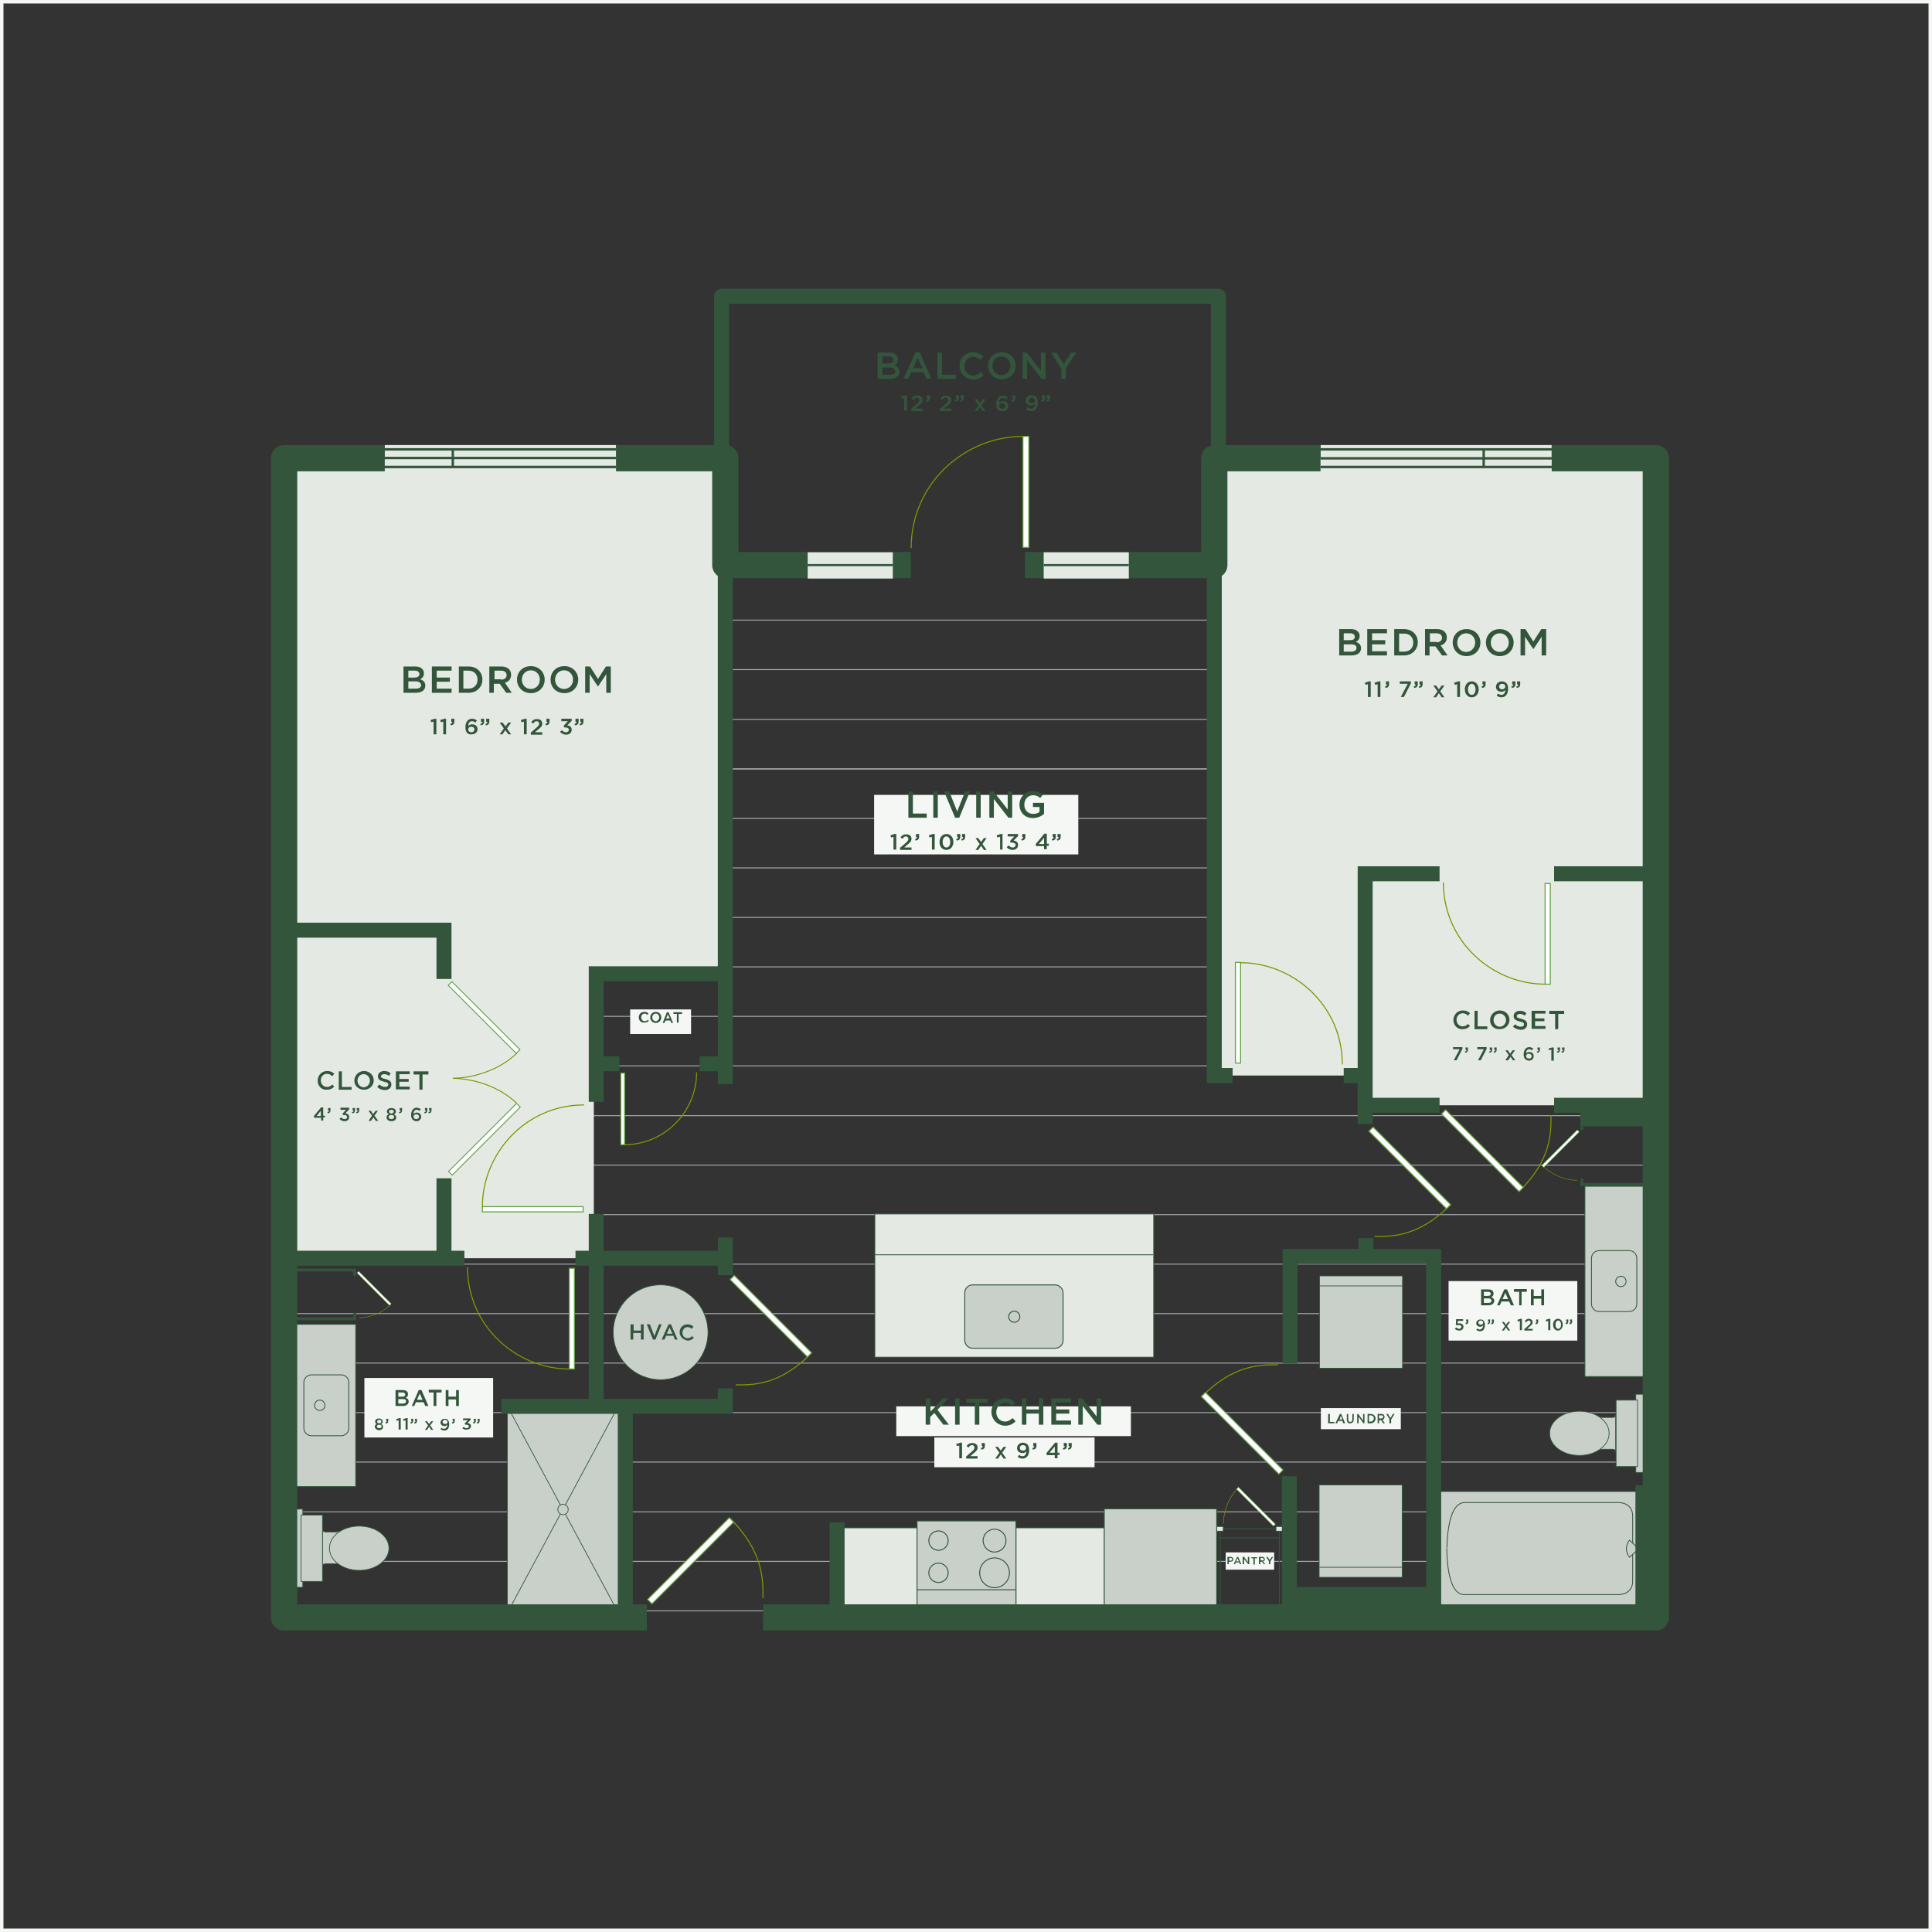 <?xml version="1.0" encoding="utf-8"?>
<!-- Generator: Adobe Illustrator 21.1.0, SVG Export Plug-In . SVG Version: 6.00 Build 0)  -->
<svg version="1.1" id="Layer_1" xmlns="http://www.w3.org/2000/svg" xmlns:xlink="http://www.w3.org/1999/xlink" x="0px" y="0px"
	 viewBox="0 0 558.3 558.3" style="enable-background:new 0 0 558.3 558.3;" xml:space="preserve">
<rect x="0" y="0" width="558.3" height="558.3" fill="#333333" stroke="none"/>
<style type="text/css">
	.fp-saluda-st0{fill:none;stroke:#A6A8AB;stroke-width:0.27;stroke-miterlimit:10;}
	.fp-saluda-st1{fill:#E4E9E4;}
	.fp-saluda-st2{fill:none;stroke:#E4E9E4;stroke-width:7.59;stroke-linejoin:round;}
	.fp-saluda-st3{fill:#32553B;}
	.fp-saluda-st4{fill:#C8D0C9;stroke:#32553B;stroke-width:0.24;stroke-miterlimit:10;}
	.fp-saluda-st5{fill:#E4E9E4;stroke:#32553B;stroke-width:0.27;stroke-miterlimit:10;}
	.fp-saluda-st6{fill:none;stroke:#32553B;stroke-width:0.27;stroke-miterlimit:10;}
	.fp-saluda-st7{fill:#E4E9E4;stroke:#32553B;stroke-width:0.24;stroke-miterlimit:10;}
	.fp-saluda-st8{fill:#C8D0C9;stroke:#32553B;stroke-width:0.27;stroke-miterlimit:10;}
	.fp-saluda-st9{fill:#C8D0C9;stroke:#32553B;stroke-width:0.21;stroke-miterlimit:10;}
	.fp-saluda-st10{fill:none;stroke:#32553B;stroke-width:0.21;stroke-miterlimit:10;}
	.fp-saluda-st11{fill:none;stroke:#32553B;stroke-width:7.59;stroke-linejoin:round;}
	.fp-saluda-st12{fill:none;stroke:#32553B;stroke-width:4.33;stroke-linejoin:round;}
	.fp-saluda-st13{fill:none;stroke:#32553B;stroke-width:4.33;stroke-miterlimit:10;}
	.fp-saluda-st14{fill:none;stroke:#32553B;stroke-width:0.24;stroke-miterlimit:10;}
	.fp-saluda-st15{fill:#32553B;stroke:#32553B;stroke-width:0.21;stroke-miterlimit:10;}
	.fp-saluda-st16{fill:#32553B;stroke:#32553B;stroke-width:0.84;stroke-miterlimit:10;}
	.fp-saluda-st17{fill:#FFFFFF;stroke:#62A044;stroke-width:0.3;stroke-miterlimit:10;}
	.fp-saluda-st18{fill:none;stroke:#799900;stroke-width:0.3;stroke-miterlimit:10;}
	.fp-saluda-st19{fill:none;stroke:#799900;stroke-width:0.27;stroke-miterlimit:10;}
	.fp-saluda-st20{fill:#FFFFFF;stroke:#62A044;stroke-width:0.27;stroke-miterlimit:10;}
	.fp-saluda-st21{fill:none;stroke:#799900;stroke-width:0.13;stroke-miterlimit:10;}
	.fp-saluda-st22{fill:#FFFFFF;stroke:#62A044;stroke-width:0.13;stroke-miterlimit:10;}
	.fp-saluda-st23{fill:none;stroke:#32553B;stroke-width:0.84;stroke-miterlimit:10;}
	.fp-saluda-st24{fill:#F5F7F5;}
	.fp-saluda-st25{enable-background:new    ;}
	.fp-saluda-st26{fill:#C8D0C9;stroke:#32553B;stroke-width:0.2;stroke-miterlimit:10;}
	.fp-saluda-st27{fill:none;stroke:#799900;stroke-width:0.16;stroke-miterlimit:10;}
	.fp-saluda-st28{fill:#FFFFFF;stroke:#62A044;stroke-width:0.16;stroke-miterlimit:10;}
	.fp-saluda-st29{fill:none;stroke:#F5F7F5;stroke-miterlimit:10;}
</style>
<title>fp_saluda</title>
<g id="Layer_2">
	<g id="DESIGN">
		<line class="fp-saluda-st0" x1="196.5" y1="207.9" x2="364.1" y2="207.9"/>
		<line class="fp-saluda-st0" x1="196.5" y1="222.2" x2="364.1" y2="222.2"/>
		<line class="fp-saluda-st0" x1="196.5" y1="236.5" x2="364.1" y2="236.5"/>
		<line class="fp-saluda-st0" x1="196.5" y1="250.8" x2="364.1" y2="250.8"/>
		<line class="fp-saluda-st0" x1="196.5" y1="265.1" x2="364.1" y2="265.1"/>
		<line class="fp-saluda-st0" x1="196.5" y1="279.4" x2="364.1" y2="279.4"/>
		<line class="fp-saluda-st0" x1="82.1" y1="293.7" x2="364.1" y2="293.7"/>
		<line class="fp-saluda-st0" x1="82.1" y1="308" x2="364.1" y2="308"/>
		<line class="fp-saluda-st0" x1="82.1" y1="322.4" x2="478.5" y2="322.4"/>
		<line class="fp-saluda-st0" x1="82.1" y1="336.7" x2="478.5" y2="336.7"/>
		<line class="fp-saluda-st0" x1="82.1" y1="351" x2="478.5" y2="351"/>
		<line class="fp-saluda-st0" x1="82.1" y1="365.3" x2="478.5" y2="365.3"/>
		<line class="fp-saluda-st0" x1="82.1" y1="379.6" x2="478.5" y2="379.6"/>
		<line class="fp-saluda-st0" x1="82.1" y1="393.9" x2="478.5" y2="393.9"/>
		<line class="fp-saluda-st0" x1="82.1" y1="408.2" x2="478.5" y2="408.2"/>
		<line class="fp-saluda-st0" x1="82.1" y1="422.5" x2="478.5" y2="422.5"/>
		<line class="fp-saluda-st0" x1="82.1" y1="436.9" x2="478.5" y2="436.9"/>
		<line class="fp-saluda-st0" x1="82.1" y1="451.2" x2="478.5" y2="451.2"/>
		<line class="fp-saluda-st0" x1="82.1" y1="465.5" x2="478.5" y2="465.5"/>
		<line class="fp-saluda-st0" x1="196.5" y1="222.2" x2="364.1" y2="222.2"/>
		<line class="fp-saluda-st0" x1="196.5" y1="193.5" x2="364.1" y2="193.5"/>
		<line class="fp-saluda-st0" x1="196.5" y1="179.2" x2="364.1" y2="179.2"/>
		<polygon class="fp-saluda-st1" points="209.6,132.4 82.1,132.4 82.1,270.8 82.1,281.4 82.1,363.6 171.6,363.6 171.6,281.4 209.6,281.4 		"/>
		<polygon class="fp-saluda-st1" points="478.5,283.3 478.5,132.4 350.9,132.4 350.9,310.8 394.7,310.8 394.7,319.4 478.8,319.4 478.8,283.3 
					"/>
		<line class="fp-saluda-st2" x1="448.4" y1="132.4" x2="381.6" y2="132.4"/>
		<rect x="381.6" y="132.1" class="fp-saluda-st3" width="67.6" height="0.7"/>
		<rect x="414" y="431" class="fp-saluda-st4" width="60.4" height="34"/>
		<path class="fp-saluda-st4" d="M418.1,447.6c0,0-0.2,13.2,5,13.2h44.5c0,0,4.2,0.2,4.2-3.9v-9.4l0,0v-9.4c0-4.1-4.2-3.9-4.2-3.9h-44.4
			C417.9,434.3,418.2,447.6,418.1,447.6L418.1,447.6z"/>
		<path class="fp-saluda-st4" d="M470,447.5c0-0.9,0.3-1.8,0.9-2.4l2.6,2.4v0.1l-2.6,2.4C470.3,449.3,470,448.4,470,447.5"/>
		<rect x="472.6" y="429.2" class="fp-saluda-st3" width="8.8" height="38"/>
		<rect x="351.1" y="441.1" class="fp-saluda-st5" width="2.4" height="1.4"/>
		<rect x="368.7" y="441.1" class="fp-saluda-st5" width="4" height="1.4"/>
		<line class="fp-saluda-st6" x1="369.7" y1="444.4" x2="352.6" y2="444.4"/>
		<line class="fp-saluda-st6" x1="368.7" y1="441.8" x2="353.6" y2="441.8"/>
		<polyline class="fp-saluda-st6" points="369.7,442.5 369.7,463.7 352.6,463.7 352.6,442.5 		"/>
		<rect x="242.3" y="441.5" class="fp-saluda-st7" width="76.9" height="24.6"/>
		<polygon class="fp-saluda-st8" points="265,440.5 265,439.5 293.6,439.5 293.6,464.9 265,464.9 		"/>
		<circle class="fp-saluda-st8" cx="287.4" cy="454.5" r="4.3"/>
		<circle class="fp-saluda-st8" cx="287.4" cy="445.2" r="3.3"/>
		<circle class="fp-saluda-st8" cx="271.2" cy="445.2" r="2.8"/>
		<circle class="fp-saluda-st8" cx="271.2" cy="454.5" r="2.8"/>
		<line class="fp-saluda-st6" x1="293.6" y1="459.4" x2="265" y2="459.4"/>
		<rect x="146.6" y="406.3" class="fp-saluda-st9" width="34.5" height="59.8"/>
		<line class="fp-saluda-st10" x1="178.7" y1="406.3" x2="146.6" y2="466.1"/>
		<line class="fp-saluda-st10" x1="146.6" y1="406.3" x2="178.7" y2="466.1"/>
		<circle class="fp-saluda-st9" cx="162.7" cy="436.2" r="1.5"/>
		<rect x="81.8" y="382.7" class="fp-saluda-st4" width="21" height="46.9"/>
		<path class="fp-saluda-st4" d="M100.8,399.5v13.2c0,1.2-1,2.2-2.2,2.2H90c-1.2,0-2.2-1-2.2-2.2v-13.2c0-1.2,1-2.2,2.2-2.2h8.7
			C99.8,397.3,100.8,398.3,100.8,399.5z"/>
		<circle class="fp-saluda-st4" cx="92.4" cy="406.1" r="1.5"/>
		<rect x="458" y="342.8" class="fp-saluda-st4" width="21" height="55"/>
		<path class="fp-saluda-st4" d="M459.9,376.8v-13.2c0-1.2,1-2.2,2.2-2.2h8.7c1.2,0,2.2,1,2.2,2.2v13.2c0,1.2-1,2.2-2.2,2.2h-8.7
			C460.9,379,459.9,378,459.9,376.8z"/>
		<circle class="fp-saluda-st4" cx="468.4" cy="370.3" r="1.5"/>
		<polyline class="fp-saluda-st9" points="82.7,436.1 87.5,436.1 87.5,458.7 82.7,458.7 		"/>
		<path class="fp-saluda-st9" d="M98.4,442.4c-0.5,0.2-1,0.3-1.5,0.3h-2.8c-0.5,0-0.9-0.3-0.9-0.8c0,0,0-0.1,0-0.1v11c0-0.5,0.3-0.9,0.8-0.9
			c0,0,0.1,0,0.1,0H97c0.5,0,1,0.1,1.5,0.3"/>
		<ellipse class="fp-saluda-st9" cx="103.8" cy="447.4" rx="8.6" ry="6.4"/>
		<rect x="87" y="437.8" class="fp-saluda-st9" width="6.2" height="19.2"/>
		<polyline class="fp-saluda-st9" points="477.4,425.5 472.7,425.5 472.7,402.9 477.4,402.9 		"/>
		<path class="fp-saluda-st9" d="M461.7,419.1c0.5-0.2,1-0.3,1.5-0.3h2.8c0.5,0,0.9,0.3,0.9,0.8c0,0,0,0.1,0,0.1v-11c0,0.5-0.3,0.9-0.8,0.9
			c0,0-0.1,0-0.1,0h-2.9c-0.5,0-1-0.1-1.5-0.3"/>
		<ellipse class="fp-saluda-st9" cx="456.4" cy="414.2" rx="8.6" ry="6.4"/>
		<rect x="467" y="404.6" class="fp-saluda-st9" width="6.2" height="19.2"/>
		<rect x="319.1" y="436" class="fp-saluda-st8" width="32.5" height="28.5"/>
		<polyline class="fp-saluda-st11" points="111.2,132.4 82.1,132.4 82.1,467.4 186.9,467.4 		"/>
		<polyline class="fp-saluda-st11" points="263.2,163.3 209.6,163.3 209.6,132.4 178,132.4 		"/>
		<polyline class="fp-saluda-st11" points="381.6,132.4 350.9,132.4 350.9,163.3 296.2,163.3 		"/>
		<polyline class="fp-saluda-st11" points="220.5,467.4 478.5,467.4 478.5,132.4 448.4,132.4 		"/>
		<polyline class="fp-saluda-st12" points="352.1,134.8 352.1,85.6 208.5,85.6 208.5,134.8 		"/>
		<line class="fp-saluda-st12" x1="209.6" y1="163.3" x2="209.6" y2="313.3"/>
		<polyline class="fp-saluda-st13" points="350.9,163.3 350.9,310.8 356.2,310.8 		"/>
		<polyline class="fp-saluda-st13" points="209.6,281.4 172.3,281.4 172.3,318.4 		"/>
		<line class="fp-saluda-st12" x1="209.6" y1="307.4" x2="202.2" y2="307.4"/>
		<line class="fp-saluda-st12" x1="179" y1="307.4" x2="171.6" y2="307.4"/>
		<polyline class="fp-saluda-st13" points="82.1,268.8 128.3,268.8 128.3,282.9 		"/>
		<line class="fp-saluda-st13" x1="128.3" y1="363.6" x2="128.3" y2="340.5"/>
		<line class="fp-saluda-st13" x1="82.1" y1="363.6" x2="134.2" y2="363.6"/>
		<line class="fp-saluda-st13" x1="166.3" y1="363.6" x2="208.4" y2="363.6"/>
		<line class="fp-saluda-st13" x1="209.6" y1="357.6" x2="209.6" y2="368.5"/>
		<line class="fp-saluda-st13" x1="172.3" y1="350.8" x2="172.3" y2="405.8"/>
		<polyline class="fp-saluda-st13" points="144.9,406.4 209.6,406.4 209.6,401.2 		"/>
		<line class="fp-saluda-st13" x1="180.7" y1="406.3" x2="180.7" y2="467.4"/>
		<line class="fp-saluda-st13" x1="241.9" y1="467.4" x2="241.9" y2="439.9"/>
		<line class="fp-saluda-st13" x1="388.3" y1="310.8" x2="394.5" y2="310.8"/>
		<polyline class="fp-saluda-st13" points="394.5,324.8 394.5,252.5 416,252.5 		"/>
		<line class="fp-saluda-st13" x1="449.1" y1="252.5" x2="478.5" y2="252.5"/>
		<line class="fp-saluda-st13" x1="416" y1="319.4" x2="394.7" y2="319.4"/>
		<line class="fp-saluda-st13" x1="478.8" y1="319.4" x2="449.1" y2="319.4"/>
		<line class="fp-saluda-st13" x1="394.7" y1="357.8" x2="394.7" y2="363.1"/>
		<polyline class="fp-saluda-st13" points="372.8,394 372.8,363.1 414.3,363.1 414.3,467.6 		"/>
		<line class="fp-saluda-st13" x1="372.6" y1="426.6" x2="372.6" y2="467.3"/>
		<rect x="252.8" y="350.8" class="fp-saluda-st7" width="80.6" height="41.4"/>
		<line class="fp-saluda-st14" x1="252.7" y1="362.6" x2="333.2" y2="362.6"/>
		<path class="fp-saluda-st8" d="M307.2,373.6v13.7c0,1.3-1,2.3-2.3,2.3h-23.8c-1.3,0-2.3-1-2.3-2.3v-13.7c0-1.3,1-2.3,2.3-2.3H305
			C306.2,371.4,307.2,372.4,307.2,373.6z"/>
		<circle class="fp-saluda-st8" cx="293.1" cy="380.5" r="1.6"/>
		<rect x="372.6" y="458.7" class="fp-saluda-st15" width="41.7" height="7.3"/>
		<rect x="457.1" y="318" class="fp-saluda-st16" width="20.7" height="7.1"/>
		<rect x="381.6" y="129.5" class="fp-saluda-st3" width="67.6" height="0.7"/>
		<rect x="381.6" y="134.6" class="fp-saluda-st3" width="67.6" height="0.7"/>
		<rect x="428.4" y="129.9" class="fp-saluda-st3" width="0.7" height="5.1"/>
		<line class="fp-saluda-st2" x1="111.2" y1="132.4" x2="178" y2="132.4"/>
		<rect x="110.4" y="132" class="fp-saluda-st3" width="67.6" height="0.7"/>
		<rect x="110.4" y="134.6" class="fp-saluda-st3" width="67.6" height="0.7"/>
		<rect x="110.4" y="129.5" class="fp-saluda-st3" width="67.6" height="0.7"/>
		<rect x="130.5" y="129.9" class="fp-saluda-st3" width="0.7" height="5.1"/>
		<line class="fp-saluda-st2" x1="258" y1="163.4" x2="233.4" y2="163.4"/>
		<rect x="233.4" y="163" class="fp-saluda-st3" width="24.6" height="0.6"/>
		<line class="fp-saluda-st2" x1="326.2" y1="163.4" x2="301.6" y2="163.4"/>
		<rect x="301.6" y="163" class="fp-saluda-st3" width="24.6" height="0.6"/>
		<rect x="295.6" y="126.1" class="fp-saluda-st17" width="1.7" height="32.1"/>
		<path class="fp-saluda-st18" d="M295.6,126.1c-16.7,0-32.3,13.5-32.3,32.3"/>
		<rect x="164.5" y="366.5" class="fp-saluda-st17" width="1.5" height="29.1"/>
		<path class="fp-saluda-st18" d="M164.5,395.6c-15.2,0-29.4-12.3-29.4-29.4"/>
		<rect x="139.4" y="348.7" class="fp-saluda-st17" width="29.1" height="1.5"/>
		<path class="fp-saluda-st18" d="M139.4,348.7c0-15.2,12.3-29.4,29.4-29.4"/>
		<rect x="357" y="278.1" class="fp-saluda-st17" width="1.5" height="29.1"/>
		<path class="fp-saluda-st18" d="M358.5,278.2c15.2,0,29.4,12.3,29.4,29.4"/>
		<rect x="446.5" y="255.3" class="fp-saluda-st17" width="1.5" height="29.1"/>
		<path class="fp-saluda-st18" d="M446.5,284.4c-15.2,0-29.4-12.3-29.4-29.4"/>
		<rect x="179.4" y="310.1" class="fp-saluda-st17" width="1.1" height="20.7"/>
		<path class="fp-saluda-st18" d="M180.4,330.8c11.5,0,20.9-9.4,20.9-20.9"/>
		<path class="fp-saluda-st18" d="M220.5,461.8c0-5.2,0.2-13.4-9.7-23.2"/>
		
			<rect x="182.9" y="450.2" transform="matrix(0.707 -0.707 0.707 0.707 -260.476 273.221)" class="fp-saluda-st17" width="33.4" height="1.8"/>
		<path class="fp-saluda-st18" d="M212.6,400.2c5,0,12.7,0.2,21.9-9.2"/>
		
			<rect x="222" y="364.6" transform="matrix(0.707 -0.707 0.707 0.707 -203.742 268.952)" class="fp-saluda-st17" width="1.7" height="31.6"/>
		<path class="fp-saluda-st18" d="M369.3,394.4c-5,0-12.7-0.2-22,9.2"/>
		
			<rect x="358.2" y="398.3" transform="matrix(0.707 -0.707 0.707 0.707 -187.704 375.22)" class="fp-saluda-st17" width="1.7" height="31.7"/>
		<path class="fp-saluda-st18" d="M397.2,357.3c5,0,12.7,0.2,22-9.2"/>
		
			<rect x="406.6" y="321.7" transform="matrix(0.707 -0.707 0.707 0.707 -119.322 386.918)" class="fp-saluda-st17" width="1.7" height="31.7"/>
		<path class="fp-saluda-st18" d="M448.2,322.3c0,5,0.2,12.7-9.2,22"/>
		
			<rect x="427.6" y="316.7" transform="matrix(0.707 -0.707 0.707 0.707 -109.663 400.323)" class="fp-saluda-st17" width="1.7" height="31.7"/>
		<path class="fp-saluda-st19" d="M130.9,311.6c0,0,10.6,0.2,18.4-7.2"/>
		
			<rect x="139.2" y="280.1" transform="matrix(0.707 -0.707 0.707 0.707 -166.917 185.114)" class="fp-saluda-st20" width="1.5" height="27.8"/>
		<path class="fp-saluda-st19" d="M130.9,311.6c0,0,10.6-0.2,18.4,7.2"/>
		
			<rect x="126.1" y="328.5" transform="matrix(0.707 -0.707 0.707 0.707 -191.786 195.428)" class="fp-saluda-st20" width="27.8" height="1.5"/>
		<path class="fp-saluda-st21" d="M103.8,380.8c3.3-0.1,6.4-1.3,8.8-3.5"/>
		
			<rect x="107.8" y="365.7" transform="matrix(0.707 -0.707 0.707 0.707 -231.606 185.513)" class="fp-saluda-st22" width="0.7" height="13.3"/>
		<polyline class="fp-saluda-st23" points="80.1,367 102.5,367 102.5,368.7 		"/>
		<polyline class="fp-saluda-st23" points="80.1,381.1 102.5,381.1 102.5,379.4 		"/>
		<path class="fp-saluda-st21" d="M455.8,341.1c-3.5-0.1-6.9-1.4-9.6-3.8"/>
		
			<rect x="443.8" y="331.5" transform="matrix(0.707 -0.707 0.707 0.707 -102.596 416.174)" class="fp-saluda-st22" width="14.5" height="0.8"/>
		<polyline class="fp-saluda-st23" points="479.6,342.3 457.1,342.3 457.1,340.6 		"/>
		<polyline class="fp-saluda-st23" points="479.6,324.9 457.1,324.9 457.1,326.6 		"/>
		<rect x="418.6" y="370.2" class="fp-saluda-st24" width="37.2" height="17.2"/>
		<rect x="252.6" y="229.7" class="fp-saluda-st24" width="59" height="17.2"/>
		<rect x="259" y="406.4" class="fp-saluda-st24" width="67.8" height="8.6"/>
		<rect x="270" y="415.4" class="fp-saluda-st24" width="46.3" height="8.6"/>
		<rect x="105.3" y="398.2" class="fp-saluda-st24" width="37.2" height="17.2"/>
		<rect x="182.1" y="291.7" class="fp-saluda-st24" width="17.6" height="7.1"/>
		<g class="fp-saluda-st25">
			<path class="fp-saluda-st3" d="M108.3,412.3L108.3,412.3c0-0.4,0.2-0.7,0.6-0.8c-0.3-0.1-0.5-0.4-0.5-0.7v0c0-0.5,0.5-0.9,1.1-0.9
				s1.1,0.4,1.1,0.9v0c0,0.4-0.2,0.6-0.5,0.7c0.4,0.2,0.6,0.4,0.6,0.8v0c0,0.6-0.5,1-1.3,1C108.9,413.2,108.3,412.8,108.3,412.3z
				 M110.3,412.2L110.3,412.2c0-0.3-0.3-0.5-0.7-0.5c-0.4,0-0.7,0.2-0.7,0.5v0c0,0.3,0.3,0.5,0.7,0.5
				C110,412.7,110.3,412.5,110.3,412.2z M110.2,410.8L110.2,410.8c0-0.3-0.2-0.5-0.6-0.5s-0.6,0.2-0.6,0.5v0c0,0.3,0.2,0.5,0.6,0.5
				C109.9,411.3,110.2,411.1,110.2,410.8z"/>
			<path class="fp-saluda-st3" d="M111.4,411c0.3-0.1,0.4-0.2,0.4-0.4h-0.2v-0.6h0.6v0.6c0,0.5-0.2,0.7-0.7,0.8L111.4,411z"/>
			<path class="fp-saluda-st3" d="M115.2,410.4l-0.6,0.2l-0.1-0.5l0.9-0.3h0.4v3.3h-0.6V410.4z"/>
			<path class="fp-saluda-st3" d="M117.2,410.4l-0.6,0.2l-0.1-0.5l0.9-0.3h0.4v3.3h-0.6V410.4z"/>
			<path class="fp-saluda-st3" d="M118.6,411c0.3-0.1,0.4-0.2,0.4-0.4h-0.2v-0.6h0.6v0.6c0,0.5-0.2,0.7-0.7,0.8L118.6,411z M119.7,411
				c0.3-0.1,0.4-0.2,0.4-0.4h-0.2v-0.6h0.6v0.6c0,0.5-0.2,0.7-0.7,0.8L119.7,411z"/>
			<path class="fp-saluda-st3" d="M124,411.5l0.6-0.8h0.6l-0.9,1.2l0.9,1.3h-0.6l-0.6-0.9l-0.6,0.9h-0.6l0.9-1.3l-0.9-1.2h0.6L124,411.5z"/>
			<path class="fp-saluda-st3" d="M129.3,411.7c-0.2,0.2-0.4,0.4-0.8,0.4c-0.7,0-1.2-0.4-1.2-1v0c0-0.6,0.5-1.1,1.2-1.1c0.4,0,0.7,0.1,0.9,0.3
				c0.2,0.2,0.4,0.6,0.4,1.3v0c0,1.1-0.5,1.8-1.4,1.8c-0.5,0-0.8-0.2-1.1-0.4l0.3-0.4c0.2,0.2,0.5,0.3,0.8,0.3
				C129.1,412.7,129.3,412.1,129.3,411.7z M129.3,410.9L129.3,410.9c0-0.4-0.3-0.6-0.7-0.6c-0.4,0-0.7,0.3-0.7,0.6v0
				c0,0.3,0.3,0.6,0.7,0.6C129.1,411.5,129.3,411.3,129.3,410.9z"/>
			<path class="fp-saluda-st3" d="M130.6,411c0.3-0.1,0.4-0.2,0.4-0.4h-0.2v-0.6h0.6v0.6c0,0.5-0.2,0.7-0.7,0.8L130.6,411z"/>
			<path class="fp-saluda-st3" d="M133.6,412.7l0.4-0.4c0.2,0.3,0.5,0.4,0.9,0.4c0.3,0,0.6-0.2,0.6-0.5v0c0-0.3-0.3-0.5-0.8-0.5h-0.3l-0.1-0.4
				l0.9-0.9h-1.4v-0.5h2.2v0.4l-0.9,0.9c0.5,0.1,1,0.3,1,0.9v0c0,0.6-0.5,1-1.2,1C134.3,413.2,133.9,413,133.6,412.7z"/>
			<path class="fp-saluda-st3" d="M136.7,411c0.3-0.1,0.4-0.2,0.4-0.4h-0.2v-0.6h0.6v0.6c0,0.5-0.2,0.7-0.7,0.8L136.7,411z M137.8,411
				c0.3-0.1,0.4-0.2,0.4-0.4H138v-0.6h0.6v0.6c0,0.5-0.2,0.7-0.7,0.8L137.8,411z"/>
		</g>
		<g class="fp-saluda-st25">
			<path class="fp-saluda-st3" d="M114.3,401.7h2.1c0.5,0,0.9,0.1,1.2,0.4c0.2,0.2,0.3,0.5,0.3,0.8v0c0,0.6-0.3,0.9-0.7,1
				c0.5,0.2,0.9,0.5,0.9,1.1v0c0,0.8-0.7,1.3-1.7,1.3h-2.1V401.7z M117.1,403c0-0.4-0.3-0.6-0.8-0.6h-1.2v1.2h1.1
				C116.8,403.6,117.1,403.4,117.1,403L117.1,403z M116.4,404.3h-1.3v1.3h1.3c0.6,0,0.9-0.2,0.9-0.6v0
				C117.4,404.5,117.1,404.3,116.4,404.3z"/>
		</g>
		<g class="fp-saluda-st25">
			<path class="fp-saluda-st3" d="M121,401.7h0.8l2,4.6h-0.9l-0.5-1.1h-2.2l-0.5,1.1H119L121,401.7z M122.1,404.5l-0.8-1.8l-0.8,1.8H122.1z"/>
		</g>
		<g class="fp-saluda-st25">
			<path class="fp-saluda-st3" d="M125.4,402.4h-1.5v-0.8h3.7v0.8h-1.5v3.9h-0.8V402.4z"/>
			<path class="fp-saluda-st3" d="M128.8,401.7h0.8v1.9h2.2v-1.9h0.8v4.6h-0.8v-1.9h-2.2v1.9h-0.8V401.7z"/>
		</g>
		<g class="fp-saluda-st25">
			<path class="fp-saluda-st3" d="M420.4,384l0.4-0.4c0.3,0.2,0.5,0.4,0.8,0.4c0.4,0,0.7-0.2,0.7-0.6v0c0-0.3-0.3-0.5-0.7-0.5
				c-0.2,0-0.4,0.1-0.6,0.1l-0.3-0.2l0.1-1.6h2v0.5h-1.5l-0.1,0.8c0.2-0.1,0.3-0.1,0.5-0.1c0.6,0,1.2,0.3,1.2,1v0
				c0,0.7-0.5,1.1-1.2,1.1C421.1,384.5,420.7,384.3,420.4,384z"/>
			<path class="fp-saluda-st3" d="M423.5,382.3c0.3-0.1,0.4-0.2,0.4-0.4h-0.2v-0.6h0.6v0.6c0,0.5-0.2,0.7-0.7,0.8L423.5,382.3z"/>
			<path class="fp-saluda-st3" d="M428.6,383c-0.2,0.2-0.4,0.4-0.8,0.4c-0.7,0-1.2-0.4-1.2-1v0c0-0.6,0.5-1.1,1.2-1.1c0.4,0,0.7,0.1,0.9,0.3
				c0.2,0.2,0.4,0.6,0.4,1.3v0c0,1.1-0.5,1.8-1.4,1.8c-0.5,0-0.8-0.2-1.1-0.4l0.3-0.4c0.2,0.2,0.5,0.3,0.8,0.3
				C428.4,384,428.6,383.4,428.6,383z M428.6,382.2L428.6,382.2c0-0.4-0.3-0.6-0.7-0.6c-0.4,0-0.7,0.3-0.7,0.6v0
				c0,0.3,0.3,0.6,0.7,0.6C428.3,382.8,428.6,382.6,428.6,382.2z"/>
			<path class="fp-saluda-st3" d="M429.9,382.3c0.3-0.1,0.4-0.2,0.4-0.4H430v-0.6h0.6v0.6c0,0.5-0.2,0.7-0.7,0.8L429.9,382.3z M430.9,382.3
				c0.3-0.1,0.4-0.2,0.4-0.4h-0.2v-0.6h0.6v0.6c0,0.5-0.2,0.7-0.7,0.8L430.9,382.3z"/>
			<path class="fp-saluda-st3" d="M435.2,382.8l0.6-0.8h0.6l-0.9,1.2l0.9,1.3h-0.6l-0.6-0.9l-0.6,0.9H434l0.9-1.3L434,382h0.6L435.2,382.8z"/>
			<path class="fp-saluda-st3" d="M439.2,381.7l-0.6,0.2l-0.1-0.5l0.9-0.3h0.4v3.3h-0.6V381.7z"/>
			<path class="fp-saluda-st3" d="M440.6,384l1.1-1c0.5-0.4,0.6-0.6,0.6-0.9c0-0.3-0.2-0.5-0.5-0.5s-0.5,0.2-0.8,0.5l-0.4-0.3
				c0.3-0.4,0.6-0.7,1.2-0.7c0.6,0,1.1,0.4,1.1,1v0c0,0.5-0.3,0.8-0.9,1.3l-0.7,0.6h1.6v0.5h-2.4V384z"/>
			<path class="fp-saluda-st3" d="M443.7,382.3c0.3-0.1,0.4-0.2,0.4-0.4h-0.2v-0.6h0.6v0.6c0,0.5-0.2,0.7-0.7,0.8L443.7,382.3z"/>
			<path class="fp-saluda-st3" d="M447.4,381.7l-0.6,0.2l-0.1-0.5l0.9-0.3h0.4v3.3h-0.6V381.7z"/>
			<path class="fp-saluda-st3" d="M448.8,382.8L448.8,382.8c0-1,0.6-1.7,1.4-1.7c0.9,0,1.4,0.8,1.4,1.7v0c0,0.9-0.6,1.7-1.4,1.7
				C449.4,384.5,448.8,383.8,448.8,382.8z M451.1,382.8L451.1,382.8c0-0.7-0.3-1.2-0.8-1.2c-0.5,0-0.8,0.5-0.8,1.2v0
				c0,0.7,0.3,1.2,0.8,1.2C450.8,384,451.1,383.5,451.1,382.8z"/>
			<path class="fp-saluda-st3" d="M452.4,382.3c0.3-0.1,0.4-0.2,0.4-0.4h-0.2v-0.6h0.6v0.6c0,0.5-0.2,0.7-0.7,0.8L452.4,382.3z M453.5,382.3
				c0.3-0.1,0.4-0.2,0.4-0.4h-0.2v-0.6h0.6v0.6c0,0.5-0.2,0.7-0.7,0.8L453.5,382.3z"/>
		</g>
		<g class="fp-saluda-st25">
			<path class="fp-saluda-st3" d="M428,372.6h2.1c0.5,0,0.9,0.1,1.2,0.4c0.2,0.2,0.3,0.5,0.3,0.8v0c0,0.6-0.3,0.9-0.7,1
				c0.5,0.2,0.9,0.5,0.9,1.1v0c0,0.8-0.7,1.3-1.7,1.3H428V372.6z M430.8,373.9c0-0.4-0.3-0.6-0.8-0.6h-1.2v1.2h1.1
				C430.4,374.5,430.8,374.3,430.8,373.9L430.8,373.9z M430.1,375.2h-1.3v1.3h1.3c0.6,0,0.9-0.2,0.9-0.6v0
				C431,375.5,430.7,375.2,430.1,375.2z"/>
		</g>
		<g class="fp-saluda-st25">
			<path class="fp-saluda-st3" d="M434.7,372.6h0.8l2,4.6h-0.9l-0.5-1.1h-2.2l-0.5,1.1h-0.8L434.7,372.6z M435.8,375.4l-0.8-1.8l-0.8,1.8
				H435.8z"/>
		</g>
		<g class="fp-saluda-st25">
			<path class="fp-saluda-st3" d="M439,373.3h-1.5v-0.8h3.7v0.8h-1.5v3.9H439V373.3z"/>
			<path class="fp-saluda-st3" d="M442.4,372.6h0.8v1.9h2.2v-1.9h0.8v4.6h-0.8v-1.9h-2.2v1.9h-0.8V372.6z"/>
		</g>
		<g class="fp-saluda-st25">
			<path class="fp-saluda-st3" d="M92.7,323h-1.9l-0.1-0.5l2.1-2.5h0.6v2.4h0.5v0.5h-0.5v0.9h-0.6V323z M92.7,322.5V321l-1.2,1.5H92.7z"/>
			<path class="fp-saluda-st3" d="M94.6,321.4c0.3-0.1,0.5-0.2,0.5-0.5h-0.3v-0.7h0.7v0.6c0,0.6-0.3,0.9-0.8,0.9L94.6,321.4z"/>
			<path class="fp-saluda-st3" d="M98.1,323.3l0.5-0.4c0.3,0.3,0.6,0.5,1,0.5c0.4,0,0.7-0.2,0.7-0.6v0c0-0.4-0.3-0.6-0.9-0.6h-0.3l-0.1-0.4
				l1-1.1h-1.6v-0.6h2.5v0.5l-1.1,1.1c0.6,0.1,1.1,0.4,1.1,1.1v0c0,0.7-0.5,1.2-1.3,1.2C98.9,324,98.4,323.7,98.1,323.3z"/>
			<path class="fp-saluda-st3" d="M101.7,321.4c0.3-0.1,0.5-0.2,0.5-0.5h-0.3v-0.7h0.7v0.6c0,0.6-0.3,0.9-0.8,0.9L101.7,321.4z M102.9,321.4
				c0.3-0.1,0.5-0.2,0.5-0.5h-0.3v-0.7h0.7v0.6c0,0.6-0.3,0.9-0.8,0.9L102.9,321.4z"/>
			<path class="fp-saluda-st3" d="M107.8,322l0.7-1h0.7l-1,1.4l1.1,1.5h-0.7l-0.7-1l-0.7,1h-0.7l1-1.5l-1-1.4h0.7L107.8,322z"/>
			<path class="fp-saluda-st3" d="M111.7,322.9L111.7,322.9c0-0.5,0.3-0.8,0.7-0.9c-0.3-0.2-0.6-0.4-0.6-0.8v0c0-0.6,0.6-1,1.3-1
				c0.8,0,1.3,0.4,1.3,1v0c0,0.4-0.2,0.7-0.6,0.8c0.4,0.2,0.7,0.5,0.7,0.9v0c0,0.7-0.6,1.1-1.4,1.1
				C112.3,324,111.7,323.5,111.7,322.9z M113.9,322.8L113.9,322.8c0-0.4-0.3-0.6-0.8-0.6c-0.4,0-0.8,0.2-0.8,0.6v0
				c0,0.3,0.3,0.6,0.8,0.6C113.6,323.4,113.9,323.1,113.9,322.8z M113.8,321.2L113.8,321.2c0-0.3-0.3-0.5-0.7-0.5s-0.7,0.2-0.7,0.5
				v0c0,0.3,0.3,0.6,0.7,0.6C113.5,321.7,113.8,321.5,113.8,321.2z"/>
			<path class="fp-saluda-st3" d="M115.3,321.4c0.3-0.1,0.5-0.2,0.5-0.5h-0.3v-0.7h0.7v0.6c0,0.6-0.3,0.9-0.8,0.9L115.3,321.4z"/>
			<path class="fp-saluda-st3" d="M119.3,323.6c-0.3-0.3-0.5-0.7-0.5-1.4v0c0-1.2,0.6-2.1,1.6-2.1c0.5,0,0.8,0.2,1.2,0.4l-0.4,0.5
				c-0.3-0.2-0.5-0.3-0.8-0.3c-0.7,0-0.9,0.7-0.9,1.2c0.2-0.2,0.5-0.4,0.9-0.4c0.7,0,1.3,0.4,1.3,1.2v0c0,0.8-0.6,1.3-1.4,1.3
				C119.9,324,119.6,323.8,119.3,323.6z M121.1,322.7L121.1,322.7c0-0.4-0.3-0.7-0.8-0.7s-0.8,0.3-0.8,0.7v0c0,0.4,0.3,0.7,0.8,0.7
				S121.1,323.1,121.1,322.7z"/>
			<path class="fp-saluda-st3" d="M122.6,321.4c0.3-0.1,0.5-0.2,0.5-0.5h-0.3v-0.7h0.7v0.6c0,0.6-0.3,0.9-0.8,0.9L122.6,321.4z M123.8,321.4
				c0.3-0.1,0.5-0.2,0.5-0.5H124v-0.7h0.7v0.6c0,0.6-0.3,0.9-0.8,0.9L123.8,321.4z"/>
		</g>
		<g class="fp-saluda-st25">
			<path class="fp-saluda-st3" d="M91.8,312.3L91.8,312.3c0-1.5,1.1-2.8,2.7-2.8c1,0,1.6,0.3,2.1,0.8L96,311c-0.4-0.4-0.9-0.7-1.5-0.7
				c-1,0-1.8,0.8-1.8,1.9v0c0,1,0.7,1.9,1.8,1.9c0.7,0,1.1-0.3,1.5-0.7l0.6,0.6c-0.6,0.6-1.2,0.9-2.2,0.9
				C92.9,315,91.8,313.8,91.8,312.3z"/>
		</g>
		<g class="fp-saluda-st25">
			<path class="fp-saluda-st3" d="M97.9,309.6h0.9v4.5h2.8v0.8h-3.7V309.6z"/>
		</g>
		<g class="fp-saluda-st25">
			<path class="fp-saluda-st3" d="M102.4,312.3L102.4,312.3c0-1.5,1.2-2.8,2.8-2.8c1.6,0,2.8,1.2,2.8,2.7v0c0,1.5-1.2,2.7-2.8,2.7
				S102.4,313.8,102.4,312.3z M106.9,312.3L106.9,312.3c0-1-0.8-1.9-1.8-1.9s-1.8,0.8-1.8,1.9v0c0,1,0.8,1.9,1.8,1.9
				S106.9,313.3,106.9,312.3z"/>
		</g>
		<g class="fp-saluda-st25">
			<path class="fp-saluda-st3" d="M109,314.1l0.6-0.7c0.5,0.4,1,0.7,1.7,0.7c0.6,0,0.9-0.3,0.9-0.7v0c0-0.4-0.2-0.6-1.2-0.8
				c-1.1-0.3-1.8-0.6-1.8-1.6v0c0-0.9,0.8-1.5,1.8-1.5c0.8,0,1.4,0.2,1.9,0.7l-0.5,0.7c-0.5-0.4-1-0.5-1.4-0.5
				c-0.5,0-0.9,0.3-0.9,0.6v0c0,0.4,0.2,0.6,1.3,0.8c1.1,0.3,1.7,0.7,1.7,1.6v0c0,1-0.8,1.6-1.9,1.6
				C110.4,315,109.6,314.7,109,314.1z"/>
			<path class="fp-saluda-st3" d="M114.5,309.6h3.9v0.8h-3v1.4h2.7v0.8h-2.7v1.4h3v0.8h-4V309.6z"/>
			<path class="fp-saluda-st3" d="M121.2,310.5h-1.7v-0.9h4.3v0.9h-1.7v4.4h-0.9V310.5z"/>
		</g>
		<g class="fp-saluda-st25">
			<path class="fp-saluda-st3" d="M421.8,303.2h-1.9v-0.6h2.7v0.5l-1.7,3.3h-0.8L421.8,303.2z"/>
			<path class="fp-saluda-st3" d="M423.3,303.9c0.3-0.1,0.5-0.2,0.5-0.5h-0.3v-0.7h0.7v0.6c0,0.6-0.3,0.9-0.8,0.9L423.3,303.9z"/>
			<path class="fp-saluda-st3" d="M428.8,303.2h-1.9v-0.6h2.7v0.5l-1.7,3.3h-0.8L428.8,303.2z"/>
			<path class="fp-saluda-st3" d="M430.3,303.9c0.3-0.1,0.5-0.2,0.5-0.5h-0.3v-0.7h0.7v0.6c0,0.6-0.3,0.9-0.8,0.9L430.3,303.9z M431.6,303.9
				c0.3-0.1,0.5-0.2,0.5-0.5h-0.3v-0.7h0.7v0.6c0,0.6-0.3,0.9-0.8,0.9L431.6,303.9z"/>
			<path class="fp-saluda-st3" d="M436.4,304.5l0.7-1h0.7l-1,1.4l1.1,1.5h-0.7l-0.7-1l-0.7,1H435l1-1.5l-1-1.4h0.7L436.4,304.5z"/>
			<path class="fp-saluda-st3" d="M440.8,306.1c-0.3-0.3-0.5-0.7-0.5-1.4v0c0-1.2,0.6-2.1,1.6-2.1c0.5,0,0.8,0.2,1.2,0.4l-0.4,0.5
				c-0.3-0.2-0.5-0.3-0.8-0.3c-0.7,0-0.9,0.7-0.9,1.2c0.2-0.2,0.5-0.4,0.9-0.4c0.7,0,1.3,0.4,1.3,1.2v0c0,0.8-0.6,1.3-1.4,1.3
				C441.4,306.5,441.1,306.3,440.8,306.1z M442.6,305.2L442.6,305.2c0-0.4-0.3-0.7-0.8-0.7c-0.5,0-0.8,0.3-0.8,0.7v0
				c0,0.4,0.3,0.7,0.8,0.7C442.4,305.9,442.6,305.6,442.6,305.2z"/>
			<path class="fp-saluda-st3" d="M444.1,303.9c0.3-0.1,0.5-0.2,0.5-0.5h-0.3v-0.7h0.7v0.6c0,0.6-0.3,0.9-0.8,0.9L444.1,303.9z"/>
			<path class="fp-saluda-st3" d="M448.3,303.3l-0.7,0.2l-0.1-0.5l1-0.3h0.5v3.8h-0.7V303.3z"/>
			<path class="fp-saluda-st3" d="M449.9,303.9c0.3-0.1,0.5-0.2,0.5-0.5h-0.3v-0.7h0.7v0.6c0,0.6-0.3,0.9-0.8,0.9L449.9,303.9z M451.2,303.9
				c0.3-0.1,0.5-0.2,0.5-0.5h-0.3v-0.7h0.7v0.6c0,0.6-0.3,0.9-0.8,0.9L451.2,303.9z"/>
		</g>
		<g class="fp-saluda-st25">
			<path class="fp-saluda-st3" d="M420,294.8L420,294.8c0-1.5,1.1-2.8,2.7-2.8c1,0,1.6,0.3,2.1,0.8l-0.6,0.7c-0.4-0.4-0.9-0.7-1.5-0.7
				c-1,0-1.8,0.8-1.8,1.9v0c0,1,0.7,1.9,1.8,1.9c0.7,0,1.1-0.3,1.5-0.7l0.6,0.6c-0.6,0.6-1.2,0.9-2.2,0.9
				C421.2,297.5,420,296.3,420,294.8z"/>
		</g>
		<g class="fp-saluda-st25">
			<path class="fp-saluda-st3" d="M426.1,292.1h0.9v4.5h2.8v0.8h-3.7V292.1z"/>
		</g>
		<g class="fp-saluda-st25">
			<path class="fp-saluda-st3" d="M430.6,294.8L430.6,294.8c0-1.5,1.2-2.8,2.8-2.8s2.8,1.2,2.8,2.7v0c0,1.5-1.2,2.7-2.8,2.7
				C431.7,297.5,430.6,296.3,430.6,294.8z M435.2,294.8L435.2,294.8c0-1-0.8-1.9-1.8-1.9c-1.1,0-1.8,0.8-1.8,1.9v0
				c0,1,0.8,1.9,1.8,1.9C434.4,296.7,435.2,295.8,435.2,294.8z"/>
		</g>
		<g class="fp-saluda-st25">
			<path class="fp-saluda-st3" d="M437.2,296.7l0.6-0.7c0.5,0.4,1,0.7,1.7,0.7c0.6,0,0.9-0.3,0.9-0.7v0c0-0.4-0.2-0.6-1.2-0.8
				c-1.1-0.3-1.8-0.6-1.8-1.6v0c0-0.9,0.8-1.5,1.8-1.5c0.8,0,1.4,0.2,1.9,0.7l-0.5,0.7c-0.5-0.4-1-0.5-1.4-0.5
				c-0.5,0-0.9,0.3-0.9,0.6v0c0,0.4,0.2,0.6,1.3,0.8c1.1,0.3,1.7,0.7,1.7,1.6v0c0,1-0.8,1.6-1.9,1.6
				C438.6,297.5,437.8,297.2,437.2,296.7z"/>
			<path class="fp-saluda-st3" d="M442.7,292.1h3.9v0.8h-3v1.4h2.7v0.8h-2.7v1.4h3v0.8h-4V292.1z"/>
			<path class="fp-saluda-st3" d="M449.4,293h-1.7v-0.9h4.3v0.9h-1.7v4.4h-0.9V293z"/>
		</g>
		<g class="fp-saluda-st25">
			<path class="fp-saluda-st3" d="M184.6,294L184.6,294c0-0.9,0.6-1.6,1.6-1.6c0.6,0,0.9,0.2,1.2,0.5l-0.3,0.4c-0.2-0.2-0.5-0.4-0.8-0.4
				c-0.6,0-1,0.5-1,1.1v0c0,0.6,0.4,1.1,1,1.1c0.4,0,0.6-0.1,0.9-0.4l0.3,0.3c-0.3,0.3-0.7,0.5-1.2,0.5
				C185.2,295.6,184.6,294.9,184.6,294z"/>
		</g>
		<g class="fp-saluda-st25">
			<path class="fp-saluda-st3" d="M187.9,294L187.9,294c0-0.9,0.7-1.6,1.6-1.6s1.6,0.7,1.6,1.6v0c0,0.9-0.7,1.6-1.6,1.6S187.9,294.9,187.9,294
				z M190.5,294L190.5,294c0-0.6-0.4-1.1-1-1.1s-1,0.5-1,1.1v0c0,0.6,0.4,1.1,1,1.1C190,295.1,190.5,294.6,190.5,294z"/>
		</g>
		<g class="fp-saluda-st25">
			<path class="fp-saluda-st3" d="M192.7,292.5h0.5l1.3,3.1H194l-0.3-0.7h-1.4l-0.3,0.7h-0.5L192.7,292.5z M193.5,294.3l-0.5-1.2l-0.5,1.2
				H193.5z"/>
		</g>
		<g class="fp-saluda-st25">
			<path class="fp-saluda-st3" d="M195.6,293h-1v-0.5h2.5v0.5h-1v2.5h-0.5V293z"/>
		</g>
		<circle class="fp-saluda-st26" cx="190.9" cy="385" r="13.7"/>
		<g class="fp-saluda-st25">
			<path class="fp-saluda-st3" d="M182.3,382.7h0.8v1.8h2.1v-1.8h0.8v4.4h-0.8v-1.9H183v1.9h-0.8V382.7z"/>
		</g>
		<g class="fp-saluda-st25">
			<path class="fp-saluda-st3" d="M186.9,382.7h0.9l1.3,3.4l1.3-3.4h0.8l-1.8,4.4h-0.7L186.9,382.7z"/>
		</g>
		<g class="fp-saluda-st25">
			<path class="fp-saluda-st3" d="M193.2,382.7h0.7l1.9,4.4h-0.8l-0.4-1.1h-2.1l-0.5,1.1h-0.8L193.2,382.7z M194.3,385.4l-0.8-1.8l-0.8,1.8
				H194.3z"/>
		</g>
		<g class="fp-saluda-st25">
			<path class="fp-saluda-st3" d="M196.4,385L196.4,385c0-1.3,0.9-2.3,2.3-2.3c0.8,0,1.3,0.3,1.7,0.7l-0.5,0.6c-0.4-0.3-0.7-0.5-1.2-0.5
				c-0.8,0-1.5,0.7-1.5,1.6v0c0,0.9,0.6,1.6,1.5,1.6c0.5,0,0.9-0.2,1.3-0.6l0.5,0.5c-0.5,0.5-1,0.8-1.8,0.8
				C197.4,387.2,196.4,386.2,196.4,385z"/>
		</g>
		<path class="fp-saluda-st27" d="M353.5,440.3c0.1-3.7,1.5-7.2,3.9-10"/>
		
			<rect x="362.6" y="427.8" transform="matrix(0.707 -0.707 0.707 0.707 -201.494 384.224)" class="fp-saluda-st28" width="0.8" height="15.1"/>
		<rect x="354.2" y="448.6" class="fp-saluda-st24" width="14" height="5"/>
		<g class="fp-saluda-st25">
			<path class="fp-saluda-st3" d="M354.8,449.9h0.8c0.5,0,0.8,0.3,0.8,0.7v0c0,0.5-0.4,0.7-0.9,0.7h-0.4v0.7h-0.4V449.9z M355.6,451
				c0.3,0,0.5-0.2,0.5-0.4v0c0-0.2-0.2-0.4-0.5-0.4h-0.4v0.8H355.6z"/>
		</g>
		<g class="fp-saluda-st25">
			<path class="fp-saluda-st3" d="M357.5,449.9h0.3l0.9,2.1h-0.4l-0.2-0.5h-1l-0.2,0.5h-0.4L357.5,449.9z M358,451.2l-0.4-0.9l-0.4,0.9H358z"
				/>
			<path class="fp-saluda-st3" d="M359.2,449.9h0.3l1.1,1.5v-1.5h0.4v2.1h-0.3l-1.2-1.5v1.5h-0.4V449.9z"/>
			<path class="fp-saluda-st3" d="M362.3,450.3h-0.7v-0.3h1.7v0.3h-0.7v1.8h-0.4V450.3z"/>
		</g>
		<g class="fp-saluda-st25">
			<path class="fp-saluda-st3" d="M363.8,449.9h0.9c0.3,0,0.5,0.1,0.6,0.2c0.1,0.1,0.2,0.3,0.2,0.5v0c0,0.3-0.2,0.6-0.5,0.6l0.6,0.8h-0.4
				l-0.5-0.7h-0.5v0.7h-0.4V449.9z M364.8,451c0.3,0,0.4-0.1,0.4-0.4v0c0-0.2-0.2-0.4-0.4-0.4h-0.5v0.7H364.8z"/>
		</g>
		<g class="fp-saluda-st25">
			<path class="fp-saluda-st3" d="M366.7,451.2l-0.8-1.3h0.4l0.6,0.9l0.6-0.9h0.4l-0.8,1.3v0.8h-0.4V451.2z"/>
		</g>
		<g class="fp-saluda-st25">
			<path class="fp-saluda-st3" d="M262.5,228.7h1.3v6.4h4v1.2h-5.3V228.7z"/>
			<path class="fp-saluda-st3" d="M269.7,228.7h1.3v7.6h-1.3V228.7z"/>
			<path class="fp-saluda-st3" d="M272.8,228.7h1.5l2.3,5.8l2.3-5.8h1.4l-3.1,7.6H276L272.8,228.7z"/>
			<path class="fp-saluda-st3" d="M282.1,228.7h1.3v7.6h-1.3V228.7z"/>
			<path class="fp-saluda-st3" d="M285.9,228.7h1.2l4.1,5.2v-5.2h1.3v7.6h-1.1l-4.2-5.4v5.4h-1.3V228.7z"/>
			<path class="fp-saluda-st3" d="M294.6,232.5L294.6,232.5c0-2.1,1.6-3.9,3.9-3.9c1.3,0,2.1,0.4,2.9,1l-0.8,1c-0.6-0.5-1.2-0.8-2.1-0.8
				c-1.4,0-2.5,1.2-2.5,2.7v0c0,1.6,1,2.7,2.6,2.7c0.7,0,1.4-0.2,1.8-0.6v-1.4h-1.9V232h3.2v3.2c-0.7,0.6-1.8,1.2-3.2,1.2
				C296.1,236.4,294.6,234.7,294.6,232.5z"/>
		</g>
		<g class="fp-saluda-st25">
			<path class="fp-saluda-st3" d="M258.3,241.8l-0.8,0.2l-0.2-0.6l1.2-0.4h0.5v4.5h-0.8V241.8z"/>
			<path class="fp-saluda-st3" d="M260.2,244.9l1.5-1.3c0.6-0.5,0.8-0.8,0.8-1.2c0-0.4-0.3-0.7-0.7-0.7s-0.7,0.2-1,0.7l-0.6-0.4
				c0.4-0.6,0.9-0.9,1.7-0.9c0.9,0,1.5,0.5,1.5,1.3v0c0,0.7-0.4,1.1-1.2,1.7l-0.9,0.8h2.1v0.7h-3.3V244.9z"/>
			<path class="fp-saluda-st3" d="M264.4,242.5c0.4-0.1,0.6-0.3,0.6-0.6h-0.3V241h0.9v0.8c0,0.7-0.3,1-1,1.1L264.4,242.5z"/>
			<path class="fp-saluda-st3" d="M269.4,241.8l-0.8,0.2l-0.2-0.6l1.2-0.4h0.5v4.5h-0.8V241.8z"/>
			<path class="fp-saluda-st3" d="M271.5,243.3L271.5,243.3c0-1.3,0.8-2.3,2-2.3c1.2,0,2,1,2,2.3v0c0,1.3-0.8,2.3-2,2.3
				C272.2,245.6,271.5,244.6,271.5,243.3z M274.6,243.3L274.6,243.3c0-0.9-0.5-1.6-1.1-1.6c-0.7,0-1.1,0.7-1.1,1.6v0
				c0,0.9,0.4,1.6,1.1,1.6S274.6,244.2,274.6,243.3z"/>
			<path class="fp-saluda-st3" d="M276.3,242.5c0.4-0.1,0.6-0.3,0.6-0.6h-0.3V241h0.9v0.8c0,0.7-0.3,1-1,1.1L276.3,242.5z M277.8,242.5
				c0.4-0.1,0.6-0.3,0.5-0.6H278V241h0.9v0.8c0,0.7-0.3,1-1,1.1L277.8,242.5z"/>
			<path class="fp-saluda-st3" d="M283.5,243.3l0.8-1.1h0.8l-1.2,1.7l1.2,1.7h-0.8l-0.8-1.2l-0.8,1.2h-0.8l1.2-1.7l-1.2-1.7h0.8L283.5,243.3z"
				/>
			<path class="fp-saluda-st3" d="M289,241.8l-0.8,0.2l-0.2-0.6l1.2-0.4h0.5v4.5H289V241.8z"/>
			<path class="fp-saluda-st3" d="M290.9,244.8l0.6-0.5c0.3,0.4,0.7,0.6,1.2,0.6c0.4,0,0.8-0.3,0.8-0.7v0c0-0.4-0.4-0.7-1-0.7H292l-0.1-0.5
				l1.2-1.3h-1.9V241h3v0.6l-1.3,1.3c0.7,0.1,1.3,0.4,1.3,1.3v0c0,0.8-0.6,1.4-1.6,1.4C291.9,245.6,291.3,245.3,290.9,244.8z"/>
			<path class="fp-saluda-st3" d="M295.1,242.5c0.4-0.1,0.6-0.3,0.6-0.6h-0.3V241h0.9v0.8c0,0.7-0.3,1-1,1.1L295.1,242.5z"/>
			<path class="fp-saluda-st3" d="M301.7,244.5h-2.3l-0.1-0.6l2.5-3h0.7v2.9h0.6v0.6h-0.6v1h-0.8V244.5z M301.7,243.9v-1.8l-1.5,1.8H301.7z"/>
			<path class="fp-saluda-st3" d="M303.9,242.5c0.4-0.1,0.6-0.3,0.6-0.6h-0.3V241h0.9v0.8c0,0.7-0.3,1-1,1.1L303.9,242.5z M305.4,242.5
				c0.4-0.1,0.6-0.3,0.5-0.6h-0.3V241h0.9v0.8c0,0.7-0.3,1-1,1.1L305.4,242.5z"/>
		</g>
		<g class="fp-saluda-st25">
			<path class="fp-saluda-st3" d="M253.6,101.9h3.4c0.9,0,1.5,0.2,2,0.7c0.3,0.3,0.5,0.7,0.5,1.3v0c0,0.9-0.5,1.4-1.1,1.7
				c0.9,0.3,1.5,0.8,1.5,1.8v0c0,1.4-1.1,2.1-2.8,2.1h-3.5V101.9z M258.2,104c0-0.6-0.5-1-1.3-1h-1.9v2h1.8
				C257.6,105.1,258.2,104.7,258.2,104L258.2,104z M257.1,106.2h-2.1v2.1h2.2c0.9,0,1.5-0.4,1.5-1v0
				C258.6,106.6,258.1,106.2,257.1,106.2z"/>
			<path class="fp-saluda-st3" d="M264.6,101.8h1.2l3.3,7.6h-1.4l-0.8-1.8h-3.6l-0.8,1.8h-1.4L264.6,101.8z M266.5,106.4l-1.3-3l-1.3,3H266.5z
				"/>
		</g>
		<g class="fp-saluda-st25">
			<path class="fp-saluda-st3" d="M270.9,101.9h1.3v6.4h4v1.2h-5.3V101.9z"/>
		</g>
		<g class="fp-saluda-st25">
			<path class="fp-saluda-st3" d="M277.3,105.7L277.3,105.7c0-2.2,1.6-3.9,3.9-3.9c1.4,0,2.2,0.5,3,1.2l-0.9,1c-0.6-0.6-1.3-0.9-2.1-0.9
				c-1.4,0-2.5,1.2-2.5,2.7v0c0,1.5,1.1,2.7,2.5,2.7c0.9,0,1.5-0.4,2.2-1l0.9,0.9c-0.8,0.8-1.7,1.3-3.1,1.3
				C278.9,109.6,277.3,107.9,277.3,105.7z"/>
		</g>
		<g class="fp-saluda-st25">
			<path class="fp-saluda-st3" d="M285.5,105.7L285.5,105.7c0-2.2,1.6-3.9,4-3.9s4,1.8,4,3.9v0c0,2.1-1.6,3.9-4,3.9
				C287.1,109.6,285.5,107.8,285.5,105.7z M292,105.7L292,105.7c0-1.5-1.1-2.7-2.6-2.7c-1.5,0-2.6,1.2-2.6,2.7v0
				c0,1.5,1.1,2.7,2.6,2.7S292,107.2,292,105.7z"/>
			<path class="fp-saluda-st3" d="M295.5,101.9h1.2l4.1,5.2v-5.2h1.3v7.6h-1.1l-4.2-5.4v5.4h-1.3V101.9z"/>
			<path class="fp-saluda-st3" d="M306.7,106.5l-3-4.6h1.6l2.1,3.3l2.1-3.3h1.5l-3,4.6v3h-1.3V106.5z"/>
		</g>
		<g class="fp-saluda-st25">
			<path class="fp-saluda-st3" d="M261.4,115l-0.8,0.2l-0.2-0.6l1.2-0.4h0.5v4.5h-0.8V115z"/>
			<path class="fp-saluda-st3" d="M263.4,118.1l1.5-1.3c0.6-0.5,0.8-0.8,0.8-1.2c0-0.4-0.3-0.7-0.7-0.7s-0.7,0.2-1,0.7l-0.6-0.4
				c0.4-0.6,0.9-0.9,1.7-0.9c0.9,0,1.5,0.5,1.5,1.3v0c0,0.7-0.4,1.1-1.2,1.7l-0.9,0.8h2.1v0.7h-3.3V118.1z"/>
			<path class="fp-saluda-st3" d="M267.5,115.7c0.4-0.1,0.6-0.3,0.6-0.6h-0.3v-0.9h0.9v0.8c0,0.7-0.3,1-1,1.1L267.5,115.7z"/>
			<path class="fp-saluda-st3" d="M271.7,118.1l1.5-1.3c0.6-0.5,0.8-0.8,0.8-1.2c0-0.4-0.3-0.7-0.7-0.7s-0.7,0.2-1,0.7l-0.6-0.4
				c0.4-0.6,0.9-0.9,1.7-0.9c0.9,0,1.5,0.5,1.5,1.3v0c0,0.7-0.4,1.1-1.2,1.7l-0.9,0.8h2.1v0.7h-3.3V118.1z"/>
			<path class="fp-saluda-st3" d="M275.9,115.7c0.4-0.1,0.6-0.3,0.6-0.6h-0.3v-0.9h0.9v0.8c0,0.7-0.3,1-1,1.1L275.9,115.7z M277.4,115.7
				c0.4-0.1,0.6-0.3,0.5-0.6h-0.3v-0.9h0.9v0.8c0,0.7-0.3,1-1,1.1L277.4,115.7z"/>
			<path class="fp-saluda-st3" d="M283.2,116.5l0.8-1.1h0.8l-1.2,1.7l1.2,1.7H284l-0.8-1.2l-0.8,1.2h-0.8l1.2-1.7l-1.2-1.7h0.8L283.2,116.5z"
				/>
			<path class="fp-saluda-st3" d="M288.4,118.4c-0.3-0.3-0.5-0.8-0.5-1.7v0c0-1.4,0.7-2.4,1.9-2.4c0.6,0,1,0.2,1.4,0.5l-0.4,0.6
				c-0.3-0.2-0.6-0.4-1-0.4c-0.8,0-1.1,0.8-1.1,1.4c0.3-0.3,0.6-0.5,1.1-0.5c0.9,0,1.6,0.5,1.6,1.4v0c0,0.9-0.7,1.5-1.7,1.5
				C289.1,118.8,288.7,118.7,288.4,118.4z M290.5,117.3L290.5,117.3c0-0.5-0.4-0.8-0.9-0.8c-0.6,0-0.9,0.4-0.9,0.8v0
				c0,0.5,0.4,0.8,0.9,0.8C290.2,118.1,290.5,117.8,290.5,117.3z"/>
			<path class="fp-saluda-st3" d="M292.2,115.7c0.4-0.1,0.6-0.3,0.6-0.6h-0.3v-0.9h0.9v0.8c0,0.7-0.3,1-1,1.1L292.2,115.7z"/>
			<path class="fp-saluda-st3" d="M299.1,116.7c-0.3,0.3-0.6,0.5-1.1,0.5c-1,0-1.6-0.6-1.6-1.4v0c0-0.9,0.7-1.6,1.7-1.6c0.6,0,0.9,0.2,1.3,0.5
				c0.3,0.3,0.5,0.8,0.5,1.7v0c0,1.4-0.7,2.4-1.9,2.4c-0.6,0-1.1-0.2-1.4-0.5l0.4-0.6c0.3,0.3,0.6,0.4,1,0.4
				C298.8,118.1,299.1,117.3,299.1,116.7z M299.1,115.7L299.1,115.7c0-0.5-0.4-0.8-0.9-0.8c-0.6,0-0.9,0.4-0.9,0.8v0
				c0,0.5,0.4,0.8,0.9,0.8C298.8,116.5,299.1,116.1,299.1,115.7z"/>
			<path class="fp-saluda-st3" d="M300.8,115.7c0.4-0.1,0.6-0.3,0.6-0.6h-0.3v-0.9h0.9v0.8c0,0.7-0.3,1-1,1.1L300.8,115.7z M302.3,115.7
				c0.4-0.1,0.6-0.3,0.5-0.6h-0.3v-0.9h0.9v0.8c0,0.7-0.3,1-1,1.1L302.3,115.7z"/>
		</g>
		<g class="fp-saluda-st25">
			<path class="fp-saluda-st3" d="M267.6,404.1h1.3v3.8l3.6-3.8h1.6l-3.2,3.3l3.3,4.3h-1.6l-2.6-3.4l-1.2,1.2v2.2h-1.3V404.1z"/>
			<path class="fp-saluda-st3" d="M276,404.1h1.3v7.6H276V404.1z"/>
		</g>
		<g class="fp-saluda-st25">
			<path class="fp-saluda-st3" d="M281.6,405.4h-2.4v-1.2h6.2v1.2H283v6.3h-1.3V405.4z"/>
		</g>
		<g class="fp-saluda-st25">
			<path class="fp-saluda-st3" d="M286.5,408L286.5,408c0-2.2,1.6-3.9,3.9-3.9c1.4,0,2.2,0.5,3,1.2l-0.9,1c-0.6-0.6-1.3-0.9-2.1-0.9
				c-1.4,0-2.5,1.2-2.5,2.7v0c0,1.5,1.1,2.7,2.5,2.7c0.9,0,1.5-0.4,2.2-1l0.9,0.9c-0.8,0.8-1.7,1.3-3.1,1.3
				C288.1,411.9,286.5,410.1,286.5,408z"/>
			<path class="fp-saluda-st3" d="M295.3,404.1h1.3v3.2h3.6v-3.2h1.3v7.6h-1.3v-3.2h-3.6v3.2h-1.3V404.1z"/>
			<path class="fp-saluda-st3" d="M303.9,404.1h5.6v1.2h-4.3v2h3.8v1.2h-3.8v2h4.3v1.2h-5.7V404.1z"/>
			<path class="fp-saluda-st3" d="M311.6,404.1h1.2l4.1,5.2v-5.2h1.3v7.6h-1.1l-4.2-5.4v5.4h-1.3V404.1z"/>
		</g>
		<g class="fp-saluda-st25">
			<path class="fp-saluda-st3" d="M277.3,417.7l-0.8,0.2l-0.2-0.6l1.2-0.4h0.5v4.5h-0.8V417.7z"/>
			<path class="fp-saluda-st3" d="M279.3,420.8l1.5-1.3c0.6-0.5,0.8-0.8,0.8-1.2c0-0.4-0.3-0.7-0.7-0.7s-0.7,0.2-1,0.7l-0.6-0.4
				c0.4-0.6,0.9-0.9,1.7-0.9c0.9,0,1.5,0.5,1.5,1.3v0c0,0.7-0.4,1.1-1.2,1.7l-0.9,0.8h2.1v0.7h-3.3V420.8z"/>
			<path class="fp-saluda-st3" d="M283.4,418.5c0.4-0.1,0.6-0.3,0.6-0.6h-0.3V417h0.9v0.8c0,0.7-0.3,1-1,1.1L283.4,418.5z"/>
			<path class="fp-saluda-st3" d="M289.2,419.2l0.8-1.1h0.8l-1.2,1.7l1.2,1.7H290l-0.8-1.2l-0.8,1.2h-0.8l1.2-1.7l-1.2-1.7h0.8L289.2,419.2z"
				/>
			<path class="fp-saluda-st3" d="M296.6,419.4c-0.2,0.3-0.6,0.5-1.1,0.5c-1,0-1.6-0.6-1.6-1.4v0c0-0.9,0.7-1.6,1.7-1.6c0.6,0,0.9,0.2,1.3,0.5
				c0.3,0.3,0.5,0.8,0.5,1.7v0c0,1.4-0.7,2.4-1.9,2.4c-0.6,0-1.1-0.2-1.4-0.5l0.4-0.6c0.3,0.3,0.6,0.4,1,0.4
				C296.3,420.8,296.6,420,296.6,419.4z M296.5,418.4L296.5,418.4c0-0.5-0.4-0.8-0.9-0.8c-0.6,0-0.9,0.4-0.9,0.8v0
				c0,0.5,0.4,0.8,0.9,0.8C296.2,419.2,296.5,418.9,296.5,418.4z"/>
			<path class="fp-saluda-st3" d="M298.3,418.5c0.4-0.1,0.6-0.3,0.6-0.6h-0.3V417h0.9v0.8c0,0.7-0.3,1-1,1.1L298.3,418.5z"/>
			<path class="fp-saluda-st3" d="M304.8,420.5h-2.3l-0.1-0.6l2.5-3h0.7v2.9h0.6v0.6h-0.6v1h-0.8V420.5z M304.8,419.8V418l-1.5,1.8H304.8z"/>
			<path class="fp-saluda-st3" d="M307.1,418.5c0.4-0.1,0.6-0.3,0.6-0.6h-0.3V417h0.9v0.8c0,0.7-0.3,1-1,1.1L307.1,418.5z M308.6,418.5
				c0.4-0.1,0.6-0.3,0.5-0.6h-0.3V417h0.9v0.8c0,0.7-0.3,1-1,1.1L308.6,418.5z"/>
		</g>
		<g class="fp-saluda-st25">
			<path class="fp-saluda-st3" d="M387,181.8h3.4c0.9,0,1.5,0.2,2,0.7c0.3,0.3,0.5,0.7,0.5,1.3v0c0,0.9-0.5,1.4-1.1,1.7
				c0.9,0.3,1.5,0.8,1.5,1.8v0c0,1.4-1.1,2.1-2.8,2.1H387V181.8z M391.5,184c0-0.6-0.5-1-1.3-1h-1.9v2h1.8
				C391,185,391.5,184.7,391.5,184L391.5,184z M390.4,186.2h-2.1v2.1h2.2c0.9,0,1.5-0.4,1.5-1v0C392,186.5,391.5,186.2,390.4,186.2z
				"/>
			<path class="fp-saluda-st3" d="M395.2,181.8h5.6v1.2h-4.3v2h3.8v1.2h-3.8v2h4.3v1.2h-5.7V181.8z"/>
			<path class="fp-saluda-st3" d="M402.9,181.8h2.8c2.4,0,4,1.6,4,3.8v0c0,2.1-1.6,3.8-4,3.8h-2.8V181.8z M404.3,183.1v5.2h1.5
				c1.6,0,2.6-1.1,2.6-2.6v0c0-1.5-1-2.6-2.6-2.6H404.3z"/>
			<path class="fp-saluda-st3" d="M411.9,181.8h3.4c1,0,1.7,0.3,2.2,0.8c0.4,0.4,0.6,1,0.6,1.6v0c0,1.2-0.7,2-1.8,2.3l2,2.9h-1.6l-1.9-2.6
				h-1.7v2.6h-1.3V181.8z M415.1,185.6c1,0,1.6-0.5,1.6-1.3v0c0-0.8-0.6-1.3-1.6-1.3h-1.9v2.5H415.1z"/>
			<path class="fp-saluda-st3" d="M419.8,185.7L419.8,185.7c0-2.2,1.6-3.9,4-3.9s4,1.8,4,3.9v0c0,2.1-1.6,3.9-4,3.9S419.8,187.8,419.8,185.7z
				 M426.3,185.7L426.3,185.7c0-1.5-1.1-2.7-2.6-2.7s-2.6,1.2-2.6,2.7v0c0,1.5,1.1,2.7,2.6,2.7S426.3,187.1,426.3,185.7z"/>
			<path class="fp-saluda-st3" d="M429.4,185.7L429.4,185.7c0-2.2,1.6-3.9,4-3.9s4,1.8,4,3.9v0c0,2.1-1.6,3.9-4,3.9S429.4,187.8,429.4,185.7z
				 M436,185.7L436,185.7c0-1.5-1.1-2.7-2.6-2.7s-2.6,1.2-2.6,2.7v0c0,1.5,1.1,2.7,2.6,2.7S436,187.1,436,185.7z"/>
			<path class="fp-saluda-st3" d="M439.4,181.8h1.4l2.3,3.6l2.3-3.6h1.4v7.6h-1.3V184l-2.4,3.6h0l-2.4-3.6v5.4h-1.3V181.8z"/>
		</g>
		<g class="fp-saluda-st25">
			<path class="fp-saluda-st3" d="M395.4,197.7l-0.8,0.2l-0.2-0.6l1.2-0.4h0.5v4.5h-0.8V197.7z"/>
			<path class="fp-saluda-st3" d="M398.2,197.7l-0.8,0.2l-0.2-0.6l1.2-0.4h0.5v4.5h-0.8V197.7z"/>
			<path class="fp-saluda-st3" d="M400.2,198.4c0.4-0.1,0.6-0.3,0.6-0.6h-0.3v-0.9h0.9v0.8c0,0.7-0.3,1-1,1.1L400.2,198.4z"/>
			<path class="fp-saluda-st3" d="M406.8,197.6h-2.3v-0.7h3.2v0.6l-2,3.9h-0.9L406.8,197.6z"/>
			<path class="fp-saluda-st3" d="M408.5,198.4c0.4-0.1,0.6-0.3,0.6-0.6h-0.3v-0.9h0.9v0.8c0,0.7-0.3,1-1,1.1L408.5,198.4z M410,198.4
				c0.4-0.1,0.6-0.3,0.5-0.6h-0.3v-0.9h0.9v0.8c0,0.7-0.3,1-1,1.1L410,198.4z"/>
			<path class="fp-saluda-st3" d="M415.8,199.2l0.8-1.1h0.8l-1.2,1.7l1.2,1.7h-0.8l-0.8-1.2l-0.8,1.2h-0.8l1.2-1.7l-1.2-1.7h0.8L415.8,199.2z"
				/>
			<path class="fp-saluda-st3" d="M421.2,197.7l-0.8,0.2l-0.2-0.6l1.2-0.4h0.5v4.5h-0.8V197.7z"/>
			<path class="fp-saluda-st3" d="M423.3,199.2L423.3,199.2c0-1.3,0.8-2.3,2-2.3c1.2,0,2,1,2,2.3v0c0,1.3-0.8,2.3-2,2.3
				S423.3,200.5,423.3,199.2z M426.4,199.2L426.4,199.2c0-0.9-0.5-1.6-1.1-1.6s-1.1,0.7-1.1,1.6v0c0,0.9,0.4,1.6,1.1,1.6
				S426.4,200.1,426.4,199.2z"/>
			<path class="fp-saluda-st3" d="M428.1,198.4c0.4-0.1,0.6-0.3,0.6-0.6h-0.3v-0.9h0.9v0.8c0,0.7-0.3,1-1,1.1L428.1,198.4z"/>
			<path class="fp-saluda-st3" d="M435,199.4c-0.3,0.3-0.6,0.5-1.1,0.5c-1,0-1.6-0.6-1.6-1.4v0c0-0.9,0.7-1.6,1.7-1.6c0.6,0,0.9,0.2,1.3,0.5
				c0.3,0.3,0.5,0.8,0.5,1.7v0c0,1.4-0.7,2.4-1.9,2.4c-0.6,0-1.1-0.2-1.4-0.5l0.4-0.6c0.3,0.3,0.6,0.4,1,0.4
				C434.7,200.8,435,200,435,199.4z M435,198.4L435,198.4c0-0.5-0.4-0.8-0.9-0.8c-0.6,0-0.9,0.4-0.9,0.8v0c0,0.5,0.4,0.8,0.9,0.8
				C434.6,199.2,435,198.8,435,198.4z"/>
			<path class="fp-saluda-st3" d="M436.7,198.4c0.4-0.1,0.6-0.3,0.6-0.6h-0.3v-0.9h0.9v0.8c0,0.7-0.3,1-1,1.1L436.7,198.4z M438.2,198.4
				c0.4-0.1,0.6-0.3,0.5-0.6h-0.3v-0.9h0.9v0.8c0,0.7-0.3,1-1,1.1L438.2,198.4z"/>
		</g>
		<g class="fp-saluda-st25">
			<path class="fp-saluda-st3" d="M116.6,192.6h3.4c0.9,0,1.5,0.2,2,0.7c0.3,0.3,0.5,0.7,0.5,1.3v0c0,0.9-0.5,1.4-1.1,1.7
				c0.9,0.3,1.5,0.8,1.5,1.8v0c0,1.4-1.1,2.1-2.8,2.1h-3.5V192.6z M121.2,194.8c0-0.6-0.5-1-1.3-1h-1.9v2h1.8
				C120.6,195.8,121.2,195.5,121.2,194.8L121.2,194.8z M120.1,196.9h-2.1v2.1h2.2c0.9,0,1.5-0.4,1.5-1v0
				C121.6,197.3,121.1,196.9,120.1,196.9z"/>
			<path class="fp-saluda-st3" d="M124.9,192.6h5.6v1.2h-4.3v2h3.8v1.2h-3.8v2h4.3v1.2h-5.7V192.6z"/>
			<path class="fp-saluda-st3" d="M132.6,192.6h2.8c2.4,0,4,1.6,4,3.8v0c0,2.1-1.6,3.8-4,3.8h-2.8V192.6z M133.9,193.8v5.2h1.5
				c1.6,0,2.6-1.1,2.6-2.6v0c0-1.5-1-2.6-2.6-2.6H133.9z"/>
			<path class="fp-saluda-st3" d="M141.5,192.6h3.4c1,0,1.7,0.3,2.2,0.8c0.4,0.4,0.6,1,0.6,1.6v0c0,1.2-0.7,2-1.8,2.3l2,2.9h-1.6l-1.9-2.6
				h-1.7v2.6h-1.3V192.6z M144.8,196.4c1,0,1.6-0.5,1.6-1.3v0c0-0.8-0.6-1.3-1.6-1.3h-1.9v2.5H144.8z"/>
			<path class="fp-saluda-st3" d="M149.4,196.4L149.4,196.4c0-2.2,1.6-3.9,4-3.9s4,1.8,4,3.9v0c0,2.1-1.6,3.9-4,3.9
				C151.1,200.3,149.4,198.6,149.4,196.4z M156,196.4L156,196.4c0-1.5-1.1-2.7-2.6-2.7c-1.5,0-2.6,1.2-2.6,2.7v0
				c0,1.5,1.1,2.7,2.6,2.7S156,197.9,156,196.4z"/>
			<path class="fp-saluda-st3" d="M159.1,196.4L159.1,196.4c0-2.2,1.6-3.9,4-3.9s4,1.8,4,3.9v0c0,2.1-1.6,3.9-4,3.9
				C160.7,200.3,159.1,198.6,159.1,196.4z M165.6,196.4L165.6,196.4c0-1.5-1.1-2.7-2.6-2.7c-1.5,0-2.6,1.2-2.6,2.7v0
				c0,1.5,1.1,2.7,2.6,2.7S165.6,197.9,165.6,196.4z"/>
			<path class="fp-saluda-st3" d="M169.1,192.6h1.4l2.3,3.6l2.3-3.6h1.4v7.6h-1.3v-5.4l-2.4,3.6h0l-2.4-3.6v5.4h-1.3V192.6z"/>
		</g>
		<g class="fp-saluda-st25">
			<path class="fp-saluda-st3" d="M125.4,208.5l-0.8,0.2l-0.2-0.6l1.2-0.4h0.5v4.5h-0.8V208.5z"/>
			<path class="fp-saluda-st3" d="M128.2,208.5l-0.8,0.2l-0.2-0.6l1.2-0.4h0.5v4.5h-0.8V208.5z"/>
			<path class="fp-saluda-st3" d="M130.1,209.2c0.4-0.1,0.6-0.3,0.6-0.6h-0.3v-0.9h0.9v0.8c0,0.7-0.3,1-1,1.1L130.1,209.2z"/>
			<path class="fp-saluda-st3" d="M135,211.8c-0.3-0.3-0.5-0.8-0.5-1.7v0c0-1.4,0.7-2.4,1.9-2.4c0.6,0,1,0.2,1.4,0.5l-0.4,0.6
				c-0.3-0.2-0.6-0.4-1-0.4c-0.8,0-1.1,0.8-1.1,1.4c0.3-0.3,0.6-0.5,1.1-0.5c0.9,0,1.6,0.5,1.6,1.4v0c0,0.9-0.7,1.5-1.7,1.5
				C135.7,212.3,135.3,212.1,135,211.8z M137.1,210.8L137.1,210.8c0-0.5-0.4-0.8-0.9-0.8c-0.6,0-0.9,0.4-0.9,0.8v0
				c0,0.5,0.4,0.8,0.9,0.8C136.8,211.6,137.1,211.2,137.1,210.8z"/>
			<path class="fp-saluda-st3" d="M138.8,209.2c0.4-0.1,0.6-0.3,0.6-0.6H139v-0.9h0.9v0.8c0,0.7-0.3,1-1,1.1L138.8,209.2z M140.3,209.2
				c0.4-0.1,0.6-0.3,0.5-0.6h-0.3v-0.9h0.9v0.8c0,0.7-0.3,1-1,1.1L140.3,209.2z"/>
			<path class="fp-saluda-st3" d="M146.1,209.9l0.8-1.1h0.8l-1.2,1.7l1.2,1.7h-0.8L146,211l-0.8,1.2h-0.8l1.2-1.7l-1.2-1.7h0.8L146.1,209.9z"
				/>
			<path class="fp-saluda-st3" d="M151.5,208.5l-0.8,0.2l-0.2-0.6l1.2-0.4h0.5v4.5h-0.8V208.5z"/>
			<path class="fp-saluda-st3" d="M153.5,211.6l1.5-1.3c0.6-0.5,0.8-0.8,0.8-1.2c0-0.4-0.3-0.7-0.7-0.7s-0.7,0.2-1,0.7l-0.6-0.4
				c0.4-0.6,0.9-0.9,1.7-0.9c0.9,0,1.5,0.5,1.5,1.3v0c0,0.7-0.4,1.1-1.2,1.7l-0.9,0.8h2.1v0.7h-3.3V211.6z"/>
			<path class="fp-saluda-st3" d="M157.6,209.2c0.4-0.1,0.6-0.3,0.6-0.6h-0.3v-0.9h0.9v0.8c0,0.7-0.3,1-1,1.1L157.6,209.2z"/>
			<path class="fp-saluda-st3" d="M161.8,211.5l0.6-0.5c0.3,0.4,0.7,0.6,1.2,0.6c0.4,0,0.8-0.3,0.8-0.7v0c0-0.4-0.4-0.7-1-0.7h-0.4l-0.1-0.5
				l1.2-1.3h-1.9v-0.7h3v0.6l-1.3,1.3c0.7,0.1,1.3,0.4,1.3,1.3v0c0,0.8-0.6,1.4-1.6,1.4C162.8,212.3,162.2,211.9,161.8,211.5z"/>
			<path class="fp-saluda-st3" d="M166,209.2c0.4-0.1,0.6-0.3,0.6-0.6h-0.3v-0.9h0.9v0.8c0,0.7-0.3,1-1,1.1L166,209.2z M167.5,209.2
				c0.4-0.1,0.6-0.3,0.5-0.6h-0.3v-0.9h0.9v0.8c0,0.7-0.3,1-1,1.1L167.5,209.2z"/>
		</g>
		<rect x="381.2" y="429.1" class="fp-saluda-st9" width="24" height="26.7"/>
		<line class="fp-saluda-st10" x1="405.3" y1="452.9" x2="381.3" y2="452.9"/>
		<rect x="381.3" y="368.7" class="fp-saluda-st9" width="24" height="26.7"/>
		<line class="fp-saluda-st10" x1="381.2" y1="371.6" x2="405.2" y2="371.6"/>
		<rect x="381.7" y="406.9" class="fp-saluda-st24" width="23.1" height="6.1"/>
		<g class="fp-saluda-st25">
			<path class="fp-saluda-st3" d="M383.9,408.6h0.4v2.3h1.3v0.4h-1.8V408.6z"/>
		</g>
		<g class="fp-saluda-st25">
			<path class="fp-saluda-st3" d="M387.2,408.6h0.4l1.1,2.7h-0.5l-0.3-0.7h-1.2l-0.3,0.7h-0.5L387.2,408.6z M387.9,410.2l-0.4-1.1l-0.4,1.1
				H387.9z"/>
		</g>
		<g class="fp-saluda-st25">
			<path class="fp-saluda-st3" d="M389.2,410.2v-1.6h0.4v1.5c0,0.5,0.2,0.8,0.6,0.8c0.4,0,0.6-0.3,0.6-0.7v-1.6h0.4v1.5c0,0.8-0.4,1.2-1.1,1.2
				C389.6,411.4,389.2,410.9,389.2,410.2z"/>
			<path class="fp-saluda-st3" d="M392.1,408.6h0.4l1.4,1.9v-1.9h0.4v2.7H394l-1.4-1.9v1.9h-0.4V408.6z"/>
			<path class="fp-saluda-st3" d="M395.2,408.6h0.9c0.8,0,1.4,0.6,1.4,1.3v0c0,0.8-0.6,1.4-1.4,1.4h-0.9V408.6z M395.6,409v1.8h0.5
				c0.5,0,0.9-0.4,0.9-0.9v0c0-0.5-0.3-0.9-0.9-0.9H395.6z"/>
		</g>
		<g class="fp-saluda-st25">
			<path class="fp-saluda-st3" d="M398.1,408.6h1.1c0.3,0,0.6,0.1,0.7,0.3c0.1,0.1,0.2,0.3,0.2,0.6v0c0,0.4-0.3,0.7-0.6,0.8l0.7,1h-0.5
				l-0.6-0.9h-0.6v0.9h-0.4V408.6z M399.2,409.9c0.3,0,0.5-0.2,0.5-0.5v0c0-0.3-0.2-0.4-0.5-0.4h-0.7v0.9H399.2z"/>
		</g>
		<g class="fp-saluda-st25">
			<path class="fp-saluda-st3" d="M401.6,410.2l-1-1.6h0.5l0.7,1.2l0.7-1.2h0.5l-1,1.6v1.1h-0.5V410.2z"/>
		</g>
		<rect x="0.5" y="0.5" class="fp-saluda-st29" width="557.3" height="557.3"/>
	</g>
</g>
</svg>
